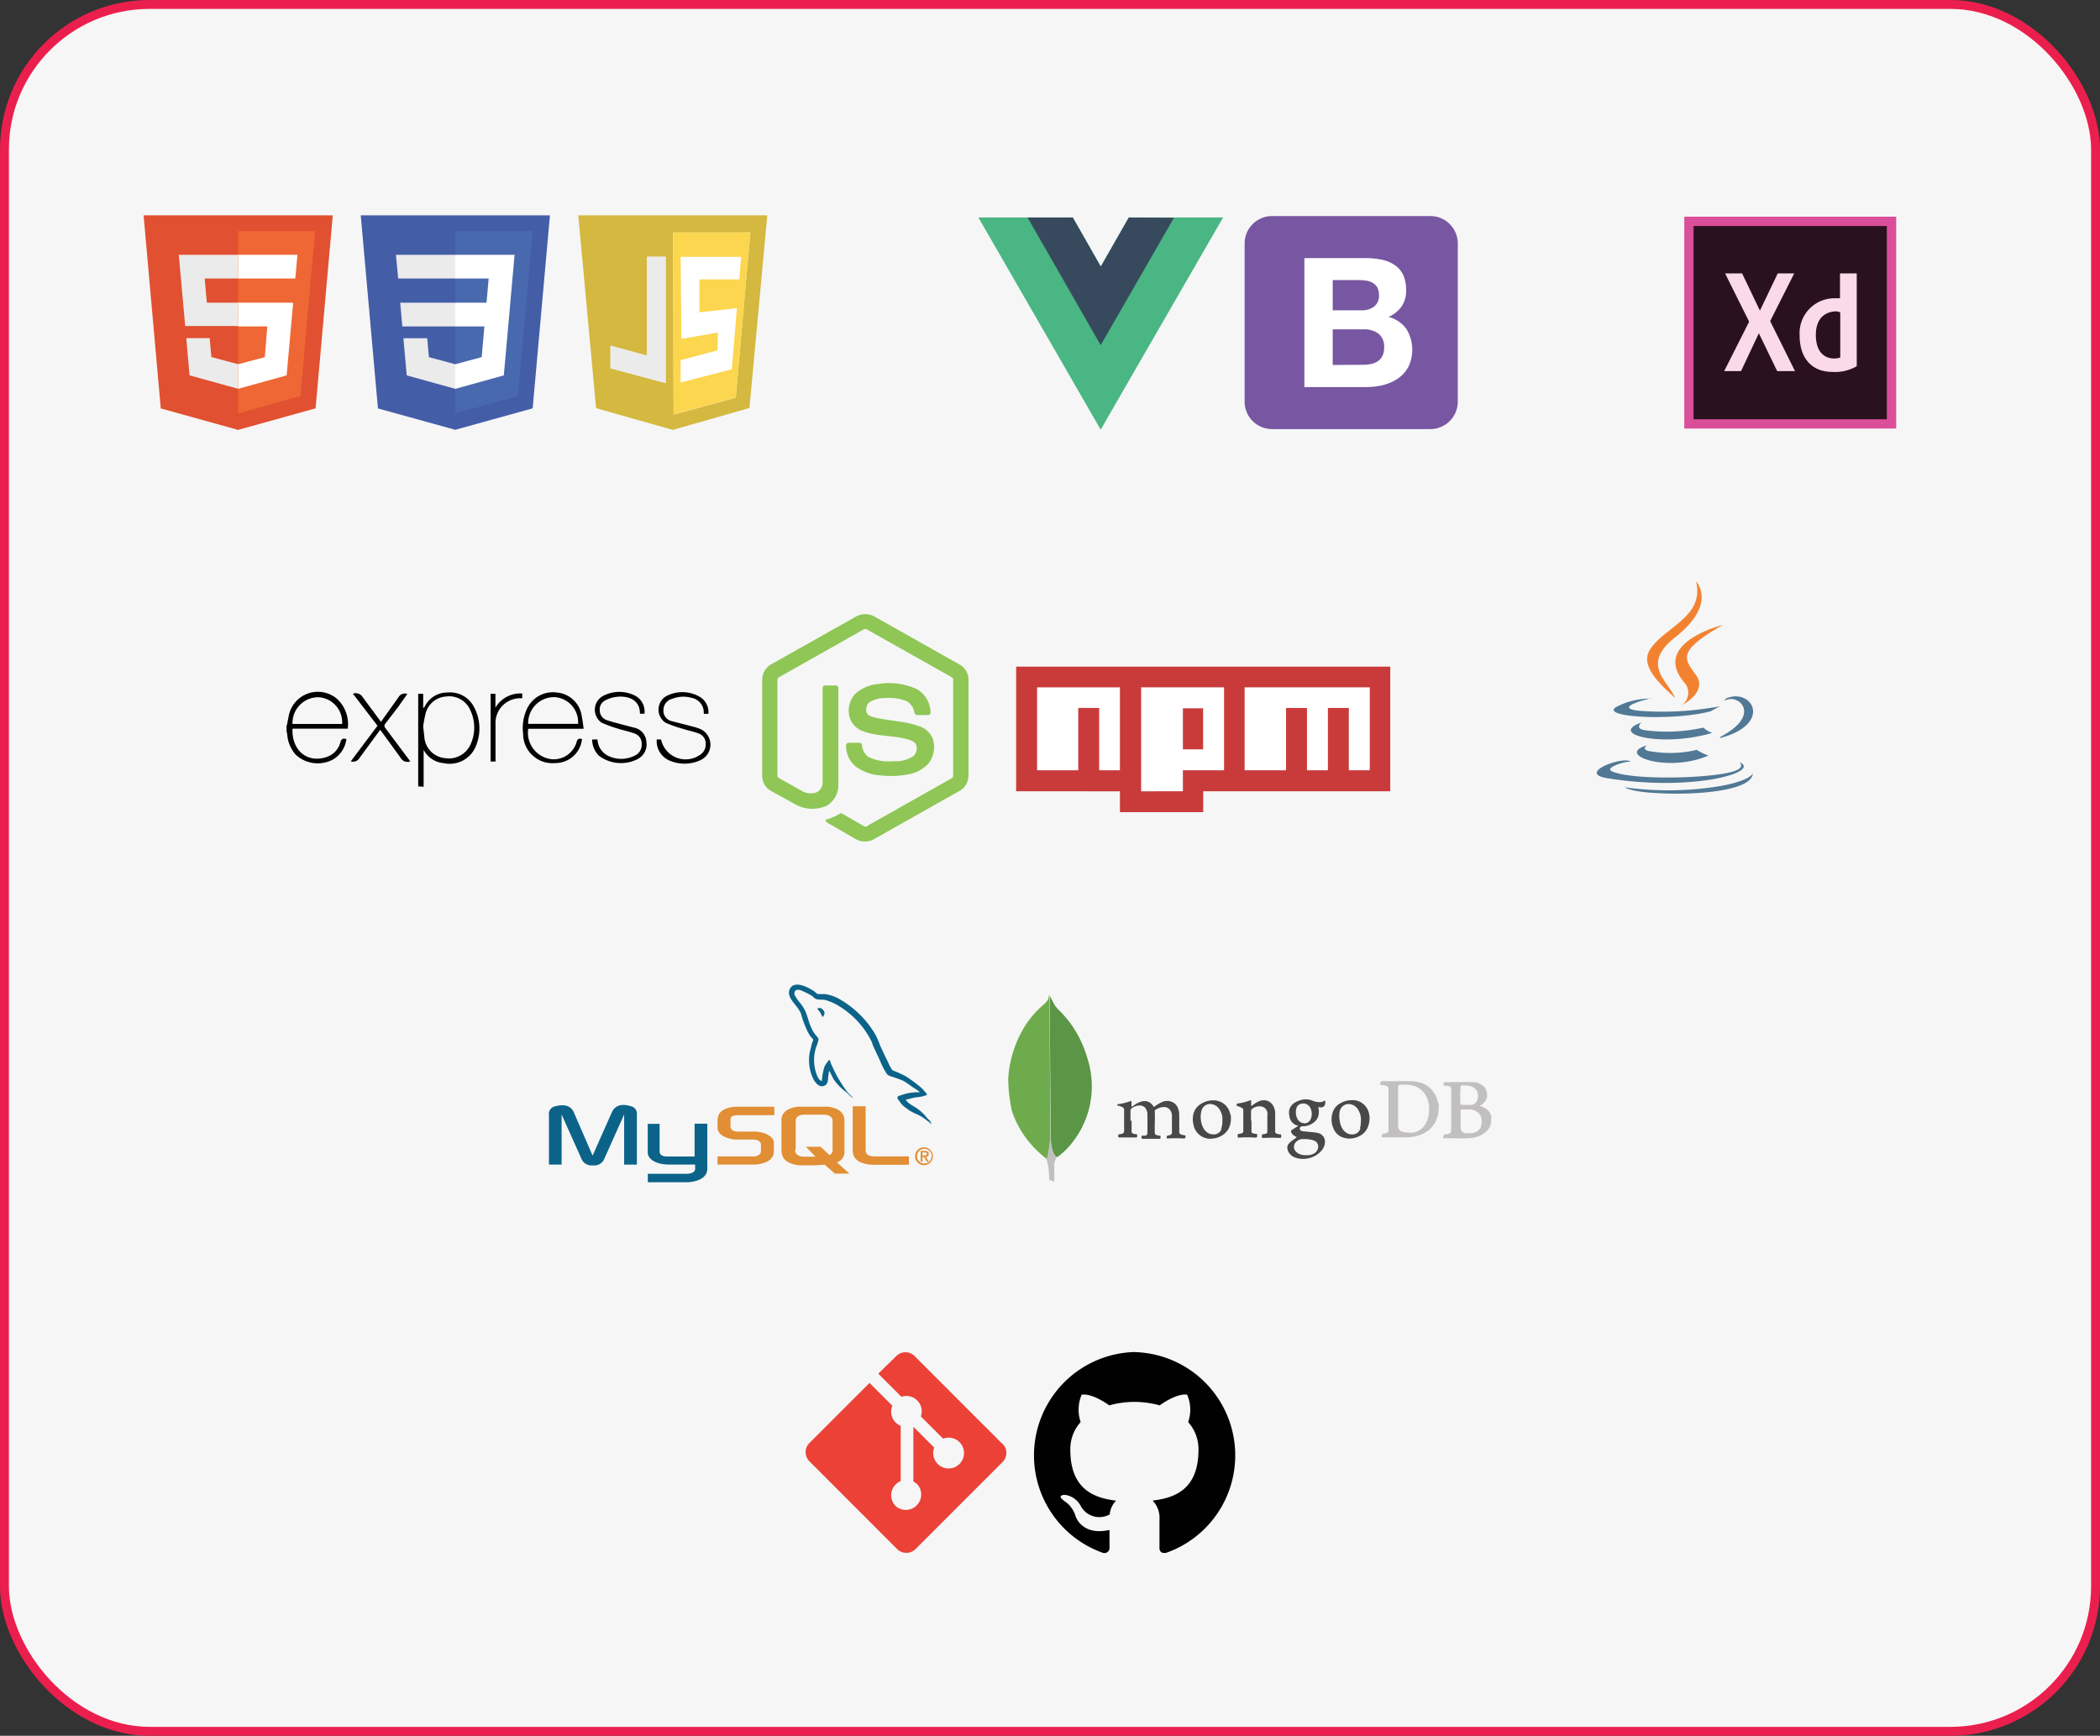 <svg xmlns="http://www.w3.org/2000/svg" viewBox="0 0 235.76 194.9"><rect x="0" y="0" width="235.76" height="194.9" fill="#333333" stroke="none"/><defs><style>.cls-1{fill:#f6f6f6;stroke:#eb1f4d;stroke-miterlimit:10;}.cls-2,.cls-4{fill:#0c6389;}.cls-3,.cls-5{fill:#e18e34;}.cls-10,.cls-4,.cls-5{fill-rule:evenodd;}.cls-6{fill:#5b9546;}.cls-7{fill:#6eab4c;}.cls-8{fill:#c2bfbf;}.cls-9{fill:#48484a;}.cls-10,.cls-30{fill:#010101;}.cls-11{fill:#ec4137;}.cls-12{fill:#db4e9a;}.cls-13{fill:#2a1120;}.cls-14{fill:#fadae8;}.cls-15{fill:#fff;}.cls-16{fill:#d4b83f;}.cls-17,.cls-18,.cls-25{fill:#ebebeb;}.cls-17{fill-opacity:0;}.cls-17,.cls-18{opacity:0.99;isolation:isolate;}.cls-18{fill-opacity:0.92;}.cls-19{fill:#fcd64e;}.cls-20{fill:#7757a1;}.cls-21{fill:#49b684;}.cls-22{fill:#374a5d;}.cls-23{fill:#445da7;}.cls-24{fill:#4969ae;}.cls-26{fill:#e15030;}.cls-27{fill:#ee6735;}.cls-28{fill:#c93b3b;}.cls-29{fill:#8fc655;}.cls-31{fill:#517995;}.cls-32{fill:#f38230;}</style></defs><g id="Layer_1" data-name="Layer 1"><rect class="cls-1" x="0.5" y="0.5" width="234.76" height="193.9" rx="16.29"/></g><g id="Layer_3" data-name="Layer 3"><path class="cls-2" d="M73.9,147h1.42v-5.62l2.2,4.91a1.22,1.22,0,0,0,1.32.8,1.2,1.2,0,0,0,1.3-.8l2.2-4.91v5.63h1.43v-5.62a.85.85,0,0,0-.68-.94c-1.08-.34-1.8-.05-2.13.68L78.8,146l-2.1-4.84c-.31-.73-1-1-2.13-.69a.86.86,0,0,0-.67,1Zm11-4.57h1.42v3.1c0,.16.06.56.84.57.39,0,3.07,0,3.09,0v-3.69h1.43v5.05c0,1.24-1.54,1.51-2.26,1.53H85v-.95h4.5c.92-.1.81-.56.81-.71V147h-3c-1.41,0-2.31-.63-2.32-1.34,0-.06,0-3.16,0-3.19Z" transform="translate(-12.27 -16.24)"/><path class="cls-3" d="M92.82,147h4.1a3.19,3.19,0,0,0,1.31-.27,1.29,1.29,0,0,0,.92-1.17v-1c0-.41-.34-.79-1-1.05a3.72,3.72,0,0,0-1.22-.21H95.19c-.57,0-.85-.17-.91-.55a.32.32,0,0,1,0-.13V142a.27.27,0,0,1,0-.12c.06-.29.22-.37.72-.42h4.2v-.95h-4a3.86,3.86,0,0,0-1.15.12c-.85.27-1.22.69-1.22,1.42v.83c0,.64.72,1.18,1.94,1.31l.41,0h1.63c.45,0,.64.12.78.28a.33.33,0,0,1,.11.25v.84a.48.48,0,0,1-.2.33,1,1,0,0,1-.61.2H92.82V147ZM108,145.39c0,1,.72,1.53,2.19,1.64h4.12v-.94H110.6c-.83,0-1.15-.21-1.15-.72v-4.91H108v4.92Zm-8,.05v-3.38c0-.86.6-1.38,1.79-1.55l.39,0h2.7l.4,0c1.19.17,1.79.69,1.79,1.55v3.38a1.24,1.24,0,0,1-.84,1.32l1.4,1.26H106l-1.14-1-1.14.07h-1.52a3.27,3.27,0,0,1-.84-.12c-.91-.25-1.34-.72-1.34-1.51Zm1.53-.08a.89.89,0,0,0,0,.14c.09.4.45.62,1,.62h1.3L102.74,145h1.65l1,.94a.65.65,0,0,0,.35-.46.3.3,0,0,0,0-.13v-3.25a.32.32,0,0,0,0-.13c-.08-.36-.45-.57-1-.57h-2.14c-.64,0-1,.27-1,.7v3.22Z" transform="translate(-12.27 -16.24)"/><path class="cls-2" d="M115.59,138.9a5.07,5.07,0,0,0-2.11.3c-.17.07-.43.07-.45.27s.1.24.17.35a2.85,2.85,0,0,0,.57.67c.23.17.46.35.7.5.43.26.91.41,1.32.67.24.16.48.35.72.52s.2.22.35.28v0a3.78,3.78,0,0,1-.17-.35l-.33-.32a5.13,5.13,0,0,0-1.14-1.09c-.34-.25-1.1-.58-1.25-1l0,0a6.27,6.27,0,0,0,.75-.17c.37-.1.7-.08,1.09-.18l.52-.15v-.1a8.3,8.3,0,0,0-.54-.64,15.94,15.94,0,0,0-1.8-1.35,10.84,10.84,0,0,0-1.14-.54c-.12-.07-.34-.1-.42-.2a4.91,4.91,0,0,1-.45-.85c-.31-.6-.62-1.26-.9-1.89a10.77,10.77,0,0,0-.54-1.24,11,11,0,0,0-4.23-4.08,4.9,4.9,0,0,0-1.4-.45l-.82,0c-.17-.07-.34-.28-.5-.37-.62-.4-2.22-1.26-2.68-.13-.29.71.43,1.41.69,1.77a4.52,4.52,0,0,1,.55.82,4.74,4.74,0,0,1,.17.57,14.48,14.48,0,0,0,.58,1.47,4.94,4.94,0,0,0,.4.67c.09.12.24.18.27.37a3.41,3.41,0,0,0-.25.82,4.79,4.79,0,0,0,.32,3.66c.18.28.59.88,1.15.65s.38-.82.52-1.37c0-.12,0-.22.08-.3v0l.44.89a6,6,0,0,0,1.42,1.47c.26.2.47.53.8.65v0h0c-.06-.1-.16-.14-.25-.22a5.89,5.89,0,0,1-.57-.65,15.78,15.78,0,0,1-1.22-2c-.17-.33-.32-.7-.47-1-.06-.14-.06-.33-.17-.4a5,5,0,0,0-.53.74,6.73,6.73,0,0,0-.3,1.65l0,0c-.34-.08-.46-.44-.59-.74a4.68,4.68,0,0,1-.1-2.92c.07-.23.41-1,.27-1.17s-.28-.33-.4-.49a4.33,4.33,0,0,1-.39-.7c-.27-.6-.4-1.28-.68-1.89a5.23,5.23,0,0,0-.54-.84,4.8,4.8,0,0,1-.6-.85.51.51,0,0,1,0-.45.21.21,0,0,1,.15-.15c.14-.11.55,0,.7.1a7.18,7.18,0,0,1,1.07.55c.16.11.32.32.52.37H104c.35.09.74,0,1.07.13a6.16,6.16,0,0,1,1.57.75,9.66,9.66,0,0,1,3.41,3.73c.13.25.18.48.3.75.23.52.51,1.07.74,1.59a7.58,7.58,0,0,0,.77,1.47c.17.22.83.34,1.12.47a6.9,6.9,0,0,1,.75.3c.38.22.74.5,1.1.74.17.13.71.4.74.63Z" transform="translate(-12.27 -16.24)"/><path class="cls-4" d="M104.47,129.42a2,2,0,0,0-.45.05v0h0a3.12,3.12,0,0,0,.34.45l.25.52,0,0a.62.62,0,0,0,.22-.55c-.06-.06-.07-.14-.12-.22s-.21-.16-.3-.25Z" transform="translate(-12.27 -16.24)"/><path class="cls-5" d="M115,146.07a1,1,0,1,0,1-1A1,1,0,0,0,115,146.07Zm1.86,0a.82.82,0,1,1-.81-.83A.81.81,0,0,1,116.87,146.07Zm-.53.6h.23l-.34-.53a.31.31,0,0,0,.32-.33c0-.24-.15-.34-.45-.34h-.46v1.2h.2v-.52H116l.32.52Zm-.5-.69v-.34h.23c.12,0,.27,0,.27.16s-.14.18-.29.18Z" transform="translate(-12.27 -16.24)"/><path class="cls-6" d="M130.09,128l.56,1.05a3.06,3.06,0,0,0,.42.53,13.2,13.2,0,0,1,1.31,1.48,12.61,12.61,0,0,1,2,4.12A10.18,10.18,0,0,1,132,145.28a8.38,8.38,0,0,1-1,.87c-.2,0-.29-.15-.37-.28a2.28,2.28,0,0,1-.28-.82,4,4,0,0,1-.1-1v-.16s-.18-15.74-.11-15.82Z" transform="translate(-12.27 -16.24)"/><path class="cls-7" d="M130.09,128s0,0-.07,0a1.11,1.11,0,0,1-.19.63,3.38,3.38,0,0,1-.5.5,10.75,10.75,0,0,0-2.45,3.12,12.69,12.69,0,0,0-1.42,5.11,17.84,17.84,0,0,0,.41,3.61,10.89,10.89,0,0,0,2.87,4.5,12.29,12.29,0,0,0,1,.87c.1,0,.11-.09.13-.16a2.42,2.42,0,0,0,.1-.45c.11-.57.16-1.14.23-1.71l-.12-16Z" transform="translate(-12.27 -16.24)"/><path class="cls-8" d="M130.65,146.85a1.66,1.66,0,0,1,.29-.7.69.69,0,0,1-.32-.29,2.11,2.11,0,0,1-.17-.38,6.18,6.18,0,0,1-.24-1.47v-.3c-.06,0-.07.44-.07.49a11,11,0,0,1-.21,1.54,1.23,1.23,0,0,1-.18.59.22.22,0,0,0,0,.08,6.88,6.88,0,0,1,.3,1.85v.23c0,.27,0,.22.22.31a.82.82,0,0,1,.28.11c.07,0,.08,0,.08-.1l0-.38v-1.05a3.08,3.08,0,0,1,0-.53Z" transform="translate(-12.27 -16.24)"/><path class="cls-9" d="M139.31,142.08v1.09a.49.49,0,0,0,0,.12.28.28,0,0,0,.21.25,1.91,1.91,0,0,0,.33.06c.06,0,.08,0,.09.11,0,.24,0,.27-.25.25-.55,0-1.1,0-1.65,0H138c-.17,0-.19,0-.19-.18,0,0,0-.06,0-.09a.07.07,0,0,1,.08-.08,2.79,2.79,0,0,0,.33-.06.3.3,0,0,0,.25-.28,4.18,4.18,0,0,0,0-.5v-1.91a.29.29,0,0,0-.15-.28,2.09,2.09,0,0,0-.41-.17l-.12,0c-.11-.05-.11-.14,0-.2a.25.25,0,0,1,.12,0,7,7,0,0,0,1.27-.33c.09,0,.11,0,.12.07a.86.86,0,0,1,0,.16,2.62,2.62,0,0,0,0,.27s0,.08,0,.1.07,0,.1,0a3.88,3.88,0,0,1,.47-.32,2.17,2.17,0,0,1,.76-.28,1.09,1.09,0,0,1,.86.26,1.69,1.69,0,0,1,.27.32c.07.1.08.1.17,0a4.22,4.22,0,0,1,.87-.51,1.38,1.38,0,0,1,1,0,1.2,1.2,0,0,1,.7.68,2,2,0,0,1,.16.8v1.91a.29.29,0,0,0,.18.28,2.23,2.23,0,0,0,.43.1c.09,0,.09,0,.09.12s0,.25-.26.23a16.45,16.45,0,0,0-1.72,0c-.12,0-.12,0-.13-.1v0c0-.19,0-.19.18-.23l.19-.05a.29.29,0,0,0,.22-.28l0-.54v-1.4a1.11,1.11,0,0,0-.08-.36.86.86,0,0,0-1-.55,1.62,1.62,0,0,0-.77.3.16.16,0,0,0-.08.15,12.71,12.71,0,0,1,0,1.38v1a.28.28,0,0,0,.24.31l.33.07c.05,0,.08,0,.08.08v.06c0,.2,0,.21-.22.2q-.87,0-1.71,0c-.2,0-.21,0-.2-.21s0-.12.13-.14l.23,0c.21,0,.29-.12.3-.34l0-.48V141.3a1.16,1.16,0,0,0-.15-.51.76.76,0,0,0-.67-.42,1.47,1.47,0,0,0-.84.24.4.4,0,0,0-.24.43v1.05Zm13.46,0v1a1.8,1.8,0,0,0,0,.22.22.22,0,0,0,.17.2,2.32,2.32,0,0,0,.38.06c.07,0,.08,0,.09.09v.05c0,.25,0,.28-.28.27a12.66,12.66,0,0,0-1.63,0h-.21s-.05,0-.06-.05a.76.76,0,0,1,0-.3s0,0,.08-.06l.29-.05a.27.27,0,0,0,.25-.3l0-.6V140.9a.25.25,0,0,0-.16-.26,2.13,2.13,0,0,0-.41-.18l-.12-.05c-.1-.06-.11-.15,0-.22a.2.2,0,0,1,.15-.06,5.68,5.68,0,0,0,1.33-.35c.05,0,.07,0,.09,0a.22.22,0,0,1,0,.14l0,.34s0,.1,0,.12.07,0,.11,0a3.15,3.15,0,0,1,.69-.45,1.42,1.42,0,0,1,.71-.15,1.2,1.2,0,0,1,1,.69,1.79,1.79,0,0,1,.19.72l0,.52v1.58a.23.23,0,0,0,.17.24,2.34,2.34,0,0,0,.38.09c.12,0,.13,0,.13.15v0c0,.25,0,.25-.27.24a14.23,14.23,0,0,0-1.6,0h-.21s-.07,0-.08-.05a.66.66,0,0,1,0-.28.07.07,0,0,1,.07-.07l.33-.06a.23.23,0,0,0,.2-.2v-1.7a2.19,2.19,0,0,0,0-.51.83.83,0,0,0-.74-.67,1.36,1.36,0,0,0-.9.23.39.39,0,0,0-.19.36v1Z" transform="translate(-12.27 -16.24)"/><path class="cls-8" d="M173.7,140.1a2.74,2.74,0,0,0-.61-1.39,2.79,2.79,0,0,0-1.1-.82,4,4,0,0,0-1.41-.25c-.2,0-2.93,0-3.13,0a.1.1,0,0,0-.12.05.83.83,0,0,0-.09.16c-.09.19-.09.18.12.21a4,4,0,0,1,.5.09.39.39,0,0,1,.29.3c0,.08,0,2.59,0,3.77l0,.83a.58.58,0,0,1,0,.19.33.33,0,0,1-.16.19.84.84,0,0,1-.31.08c-.19,0-.22,0-.28.24l0,.08c0,.09,0,.11.08.11l2.14,0h.84l.58-.08a3.65,3.65,0,0,0,1.74-.82,2.9,2.9,0,0,0,.68-.91,3,3,0,0,0,.31-1.27,2.5,2.5,0,0,0,0-.77Zm-1,1a3,3,0,0,1-.36,1.3,2,2,0,0,1-1.32,1,2.32,2.32,0,0,1-.79,0,2.63,2.63,0,0,1-.56-.1.61.61,0,0,1-.44-.63v-4.31c0-.26.12-.31.3-.32a4.83,4.83,0,0,1,.85,0,3.18,3.18,0,0,1,.86.21,2.36,2.36,0,0,1,.57.35,2.51,2.51,0,0,1,.78,1.23,3.43,3.43,0,0,1,.12,1.19Zm7,.7a.57.57,0,0,0,0-.13,1.36,1.36,0,0,0-.59-.92,2.17,2.17,0,0,0-.69-.32.42.42,0,0,0-.12,0s0,0,.05,0a1.84,1.84,0,0,0,.4-.26,1.42,1.42,0,0,0,.45-.7,1.14,1.14,0,0,0,0-.45,1.19,1.19,0,0,0-.52-.93,1.92,1.92,0,0,0-1.11-.35c-.77,0-1.55,0-2.32,0a5.15,5.15,0,0,1-.68,0s-.1,0-.13,0a1,1,0,0,0-.14.29c0,.05,0,.08.07.08l.49.08a.34.34,0,0,1,.34.3,2.17,2.17,0,0,1,0,.36v4a2.31,2.31,0,0,1-.05.46.25.25,0,0,1-.18.22,1.63,1.63,0,0,1-.43.08.21.21,0,0,0-.19.13.66.66,0,0,0-.06.2c0,.08,0,.11.09.1s2.42.05,2.87,0a5.32,5.32,0,0,0,.78-.14,2.82,2.82,0,0,0,1.2-.71,1.54,1.54,0,0,0,.44-1,1.42,1.42,0,0,0,0-.29Zm-3.47-2.93,0-.57a.16.16,0,0,1,.15-.18,2.18,2.18,0,0,1,.51,0,3,3,0,0,1,.51.09,1.08,1.08,0,0,1,.7.57,1.13,1.13,0,0,1,.1.44,1.44,1.44,0,0,1-.09.58.77.77,0,0,1-.59.49,10.18,10.18,0,0,1-1.19,0c-.11,0-.12,0-.12-.12v-.68a4.42,4.42,0,0,1,0-.63Zm2.33,3.84a1.15,1.15,0,0,1-.66.67,1.33,1.33,0,0,1-.52.09,4.92,4.92,0,0,1-.67,0,.64.64,0,0,1-.46-.56c0-.37,0-.74,0-1v-.94c0-.12,0-.15.14-.15H177l.46,0a1.53,1.53,0,0,1,.84.44,1.12,1.12,0,0,1,.31.71,1.52,1.52,0,0,1-.09.73Z" transform="translate(-12.27 -16.24)"/><path class="cls-9" d="M160.34,140.58l.19,0a.46.46,0,0,0,.5-.34.72.72,0,0,0,0-.41s-.06,0-.08,0a.82.82,0,0,1-.36.15,1.64,1.64,0,0,1-.76-.08l-.35-.12a2,2,0,0,0-.76-.1,2.64,2.64,0,0,0-1,.32,1.39,1.39,0,0,0-.7.84,1.57,1.57,0,0,0,0,.68,1.26,1.26,0,0,0,.82,1.08l.08,0c.07,0,.07.07,0,.12l-.18.12-.43.27c-.11.06-.12.11-.09.23a.79.79,0,0,0,.23.34,1.38,1.38,0,0,0,.33.2c.08,0,.08,0,0,.11l-.41.3a2.5,2.5,0,0,0-.39.34.71.71,0,0,0-.17.64,1.32,1.32,0,0,0,.37.65,1.57,1.57,0,0,0,.66.35,2.65,2.65,0,0,0,1.22.05,2.62,2.62,0,0,0,1.5-.81,1.54,1.54,0,0,0,.46-1.05,1,1,0,0,0-.77-1l-.39-.07-1.18-.11a.77.77,0,0,1-.36-.09.25.25,0,0,1-.09-.36.33.33,0,0,1,.25-.13l.23,0a2.08,2.08,0,0,0,1.2-.55,1.29,1.29,0,0,0,.37-.61,2,2,0,0,0,0-.94c0-.08,0-.09.09-.07Zm-1.75,3.56a.56.56,0,0,0,.13,0,3.89,3.89,0,0,1,.9.11l.28.11a.68.68,0,0,1,.35.72.89.89,0,0,1-.5.7,1.39,1.39,0,0,1-.6.17,1.77,1.77,0,0,1-.23,0,1.65,1.65,0,0,1-.73-.12,1,1,0,0,1-.42-.28.74.74,0,0,1,0-1.08A1.05,1.05,0,0,1,158.59,144.14Zm.81-2.23a.69.69,0,0,1-.8.44.86.86,0,0,1-.67-.48,1.58,1.58,0,0,1-.13-1.13.7.7,0,0,1,.58-.57.87.87,0,0,1,1,.47,1.53,1.53,0,0,1,.15.77,1.51,1.51,0,0,1-.11.5Zm-9-.49a2,2,0,0,0-.47-1,1.93,1.93,0,0,0-1.46-.63,2.55,2.55,0,0,0-1.37.4,1.84,1.84,0,0,0-.84,1.09,2.56,2.56,0,0,0,0,1.26,1.91,1.91,0,0,0,2.17,1.54,2.35,2.35,0,0,0,.88-.26,2,2,0,0,0,.92-.9,2.52,2.52,0,0,0,.23-1.1l0-.37Zm-1,1.59a.89.89,0,0,1-.74.6,1.23,1.23,0,0,1-.87-.22,1.47,1.47,0,0,1-.45-.54,2.75,2.75,0,0,1-.19-1.87,1,1,0,0,1,.3-.52,1,1,0,0,1,.91-.23,1.27,1.27,0,0,1,.78.52,2,2,0,0,1,.36.92,4.2,4.2,0,0,1,0,.44,2.33,2.33,0,0,1-.14.9ZM166,141.48a1.91,1.91,0,0,0-.5-1.11,1.86,1.86,0,0,0-1.44-.6,2.49,2.49,0,0,0-1.33.36,1.8,1.8,0,0,0-.89,1.18A2.44,2.44,0,0,0,162,143a1.72,1.72,0,0,0,1.16,1,2.31,2.31,0,0,0,1.69-.18,1.91,1.91,0,0,0,1-1.07,2.55,2.55,0,0,0,.17-.95,1.89,1.89,0,0,0,0-.29Zm-1,1.44a.91.91,0,0,1-.77.69,1.2,1.2,0,0,1-.84-.2,1.41,1.41,0,0,1-.49-.59,2.19,2.19,0,0,1-.23-.78,3,3,0,0,1,0-1,1.59,1.59,0,0,1,.07-.2,1,1,0,0,1,1.16-.61,1.3,1.3,0,0,1,.82.57,2.21,2.21,0,0,1,.33.94,1.82,1.82,0,0,1,0,.4,2.23,2.23,0,0,1-.11.78Z" transform="translate(-12.27 -16.24)"/><path class="cls-10" d="M139.63,168.05a11.61,11.61,0,0,0-3.57,22.54.57.57,0,0,0,.77-.56c0-.27,0-1,0-2-3.14.7-3.81-1.55-3.81-1.55a3.05,3.05,0,0,0-1.25-1.69c-1-.72.07-.7.07-.7a2.36,2.36,0,0,1,1.73,1.19,2.37,2.37,0,0,0,3.29,1,2.47,2.47,0,0,1,.71-1.54c-2.5-.3-5.14-1.29-5.14-5.72a4.52,4.52,0,0,1,1.16-3.1,4.34,4.34,0,0,1,.11-3.07s.95-.31,3.11,1.19a10.61,10.61,0,0,1,2.82-.39,10.74,10.74,0,0,1,2.83.39c2.15-1.5,3.09-1.19,3.09-1.19a4.22,4.22,0,0,1,.11,3.07,4.54,4.54,0,0,1,1.16,3.1c0,4.44-2.64,5.42-5.15,5.71a2.8,2.8,0,0,1,.77,2.14c0,1.54,0,2.79,0,3.17s.2.67.78.55a11.6,11.6,0,0,0-3.56-22.53Z" transform="translate(-12.27 -16.24)"/><path class="cls-11" d="M124.77,178.33l-9.85-9.85a1.44,1.44,0,0,0-2,0h0l-2.05,2,2.6,2.6a1.72,1.72,0,0,1,2.18,2.2l2.5,2.5a1.73,1.73,0,1,1-1,1l-2.34-2.33v6.14a1.92,1.92,0,0,1,.46.33,1.73,1.73,0,0,1-2.44,2.44h0a1.72,1.72,0,0,1,0-2.44h0a1.64,1.64,0,0,1,.56-.38v-6.2a1.71,1.71,0,0,1-.56-.37,1.73,1.73,0,0,1-.38-1.89l-2.56-2.56-6.75,6.75a1.45,1.45,0,0,0,0,2.05h0l9.85,9.86a1.47,1.47,0,0,0,2.06,0h0l9.8-9.8a1.45,1.45,0,0,0,0-2h0" transform="translate(-12.27 -16.24)"/><g id="_3_XD_Adobe" data-name="3, XD, Adobe"><rect class="cls-12" x="189.09" y="24.33" width="23.79" height="23.79"/><rect class="cls-13" x="190.13" y="25.38" width="21.7" height="21.7"/><path class="cls-14" d="M213.7,46.94h-1.85l-2,4.18-2-4.18h-1.91l2.7,5.42-2.8,5.55h1.89l2-4.25,2.06,4.25h2L211,52.3Zm5.14,0v2.79h-.53a3.92,3.92,0,0,0-4,4.19c0,2.33,1.18,4.08,3.69,4.08a4.83,4.83,0,0,0,2.72-.64V46.94Zm0,9.45a1.82,1.82,0,0,1-.71.1c-.5,0-2-.22-2-2.65s1.76-2.63,2.18-2.63a.91.91,0,0,1,.56.12v5.06Z" transform="translate(-12.27 -16.24)"/></g><rect class="cls-15" x="75.55" y="26.6" width="8.01" height="18.69"/><g id="g5193"><path id="path5113" class="cls-16" d="M79.19,62.07l-2-21.65H98.41l-2,21.63L87.8,64.51Zm15.68-1.18,1.64-18.55H87.83L87.9,62.8ZM87,45.06H84.91l0,11.11L80.8,55.05v2.54L87,59.26V45.06Z" transform="translate(-12.27 -16.24)"/><path id="path5159" class="cls-17" d="M86.33,59.06l-3-.82-2.49-.67V56.32c0-1.22,0-1.25.12-1.2l2,.56,1.89.52,0-5.54V45.12H87v7c0,5.6,0,7.05-.07,7.05l-.58-.15Z" transform="translate(-12.27 -16.24)"/><path id="path5157" class="cls-18" d="M80.81,57.59V55.05s2.61.73,4.09,1.12l0-11.1H87V59.26l-6.21-1.67Z" transform="translate(-12.27 -16.24)"/><path id="path5117" class="cls-19" d="M87.83,42.34h8.68L94.87,60.88l-7,1.91Zm6.59,15.44L95,50.84l-4.21.47v-3.7l4.49,0,.18-2.53-6.78,0,.09,9.21,4.1-.71-.06,2-4.13,1.1,0,2.51,5.71-1.48Z" transform="translate(-12.27 -16.24)"/></g><path class="cls-20" d="M152,61.34a3.08,3.08,0,0,0,3.09,3.08h17.75a3.08,3.08,0,0,0,3.09-3.08V43.58a3.08,3.08,0,0,0-3.09-3.08H155.06A3.08,3.08,0,0,0,152,43.58V61.34Z" transform="translate(-12.27 -16.24)"/><path class="cls-15" d="M161.89,51.08V47.69h3a5.44,5.44,0,0,1,.82.07,2,2,0,0,1,.7.26,1.47,1.47,0,0,1,.49.5,1.74,1.74,0,0,1,.18.84,1.51,1.51,0,0,1-.55,1.31,2.22,2.22,0,0,1-1.4.41Zm-3.18-5.86V59.7h7a7.55,7.55,0,0,0,1.9-.24,5,5,0,0,0,1.64-.75,3.74,3.74,0,0,0,1.15-1.31,4.45,4.45,0,0,0-.24-4.22,3.49,3.49,0,0,0-2-1.35,3.67,3.67,0,0,0,1.48-1.2,3.15,3.15,0,0,0,.49-1.82,4,4,0,0,0-.33-1.71,2.82,2.82,0,0,0-.95-1.1,3.94,3.94,0,0,0-1.46-.6,9,9,0,0,0-1.88-.18Zm3.18,12v-4h3.47a2.69,2.69,0,0,1,1.67.48,1.87,1.87,0,0,1,.63,1.59,1.94,1.94,0,0,1-.2.93,1.44,1.44,0,0,1-.51.58,2.09,2.09,0,0,1-.75.31,4.43,4.43,0,0,1-.9.09Z" transform="translate(-12.27 -16.24)"/><path id="path4" class="cls-21" d="M139,40.66l-3.15,5.51-3.14-5.51H122.11l13.73,23.82,13.74-23.82Z" transform="translate(-12.27 -16.24)"/><path id="path6" class="cls-22" d="M139,40.66l-3.15,5.51-3.14-5.51h-5.08L135.84,55l8.23-14.31Z" transform="translate(-12.27 -16.24)"/><g id="layer1"><polygon id="polygon2989" class="cls-23" points="61.74 24.18 59.8 45.85 51.11 48.26 42.43 45.86 40.5 24.18 61.74 24.18"/><polygon id="polygon2991" class="cls-24" points="51.12 46.42 58.15 44.47 59.8 25.95 51.12 25.95 51.12 46.42"/><polygon id="polygon2993" class="cls-25" points="51.12 33.99 44.93 33.99 45.17 36.65 51.12 36.65 51.12 33.99"/><polygon id="polygon2995" class="cls-25" points="51.12 28.61 51.11 28.61 44.45 28.61 44.7 31.27 51.12 31.27 51.12 28.61"/><polygon id="polygon2997" class="cls-25" points="45.29 37.98 45.66 42.15 51.11 43.66 51.12 43.66 51.12 40.9 51.11 40.9 48.15 40.1 47.96 37.98 46.52 37.98 45.29 37.98"/><polygon id="polygon3005" class="cls-15" points="54.38 36.65 54.08 40.1 51.11 40.9 51.11 43.66 56.56 42.15 56.6 41.7 57.23 34.7 57.29 33.99 57.77 28.61 51.11 28.61 51.11 31.27 54.86 31.27 54.62 33.99 51.11 33.99 51.11 36.65 54.38 36.65"/></g><path class="cls-26" d="M30.32,62.1,28.39,40.42H49.63L47.7,62.09,39,64.51Z" transform="translate(-12.27 -16.24)"/><path class="cls-27" d="M46,60.71l1.65-18.52H39V62.66Z" transform="translate(-12.27 -16.24)"/><path class="cls-25" d="M39,44.85H32.34l.72,8H39V50.23H35.49l-.24-2.72H39V44.85Zm0,12.28h0l-3-.8-.19-2.12H33.18l.37,4.18L39,59.89h0Z" transform="translate(-12.27 -16.24)"/><path class="cls-15" d="M39,52.89h3.28L42,56.34l-3,.8V59.9l5.45-1.51.73-8.16H39Zm6.6-7.33.06-.71H39v2.66h6.42l.06-.6Z" transform="translate(-12.27 -16.24)"/><g id="layer1-2" data-name="layer1"><path id="path4951" class="cls-28" d="M138,107.43v-2.34H126.35v-14h42v14h-21v2.34Z" transform="translate(-12.27 -16.24)"/><path id="path4949" class="cls-15" d="M145.07,105.09v-2.36h4.62V93.42h-9.31v11.67Z" transform="translate(-12.27 -16.24)"/><path id="path4947" class="cls-28" d="M145.07,95.77h2.27v4.61h-2.27Z" transform="translate(-12.27 -16.24)"/><path id="path4945" class="cls-15" d="M133.32,102.73v-7h2.35v7H138V93.42h-9.3v9.31Z" transform="translate(-12.27 -16.24)"/><path id="path2998" class="cls-15" d="M156.65,102.73v-7H159v7h2.35v-7h2.35v7h2.35V93.42H152v9.31Z" transform="translate(-12.27 -16.24)"/></g><path class="cls-29" d="M108.37,85.47a2.14,2.14,0,0,1,2.08,0L120,90.86a1.94,1.94,0,0,1,1,1.69v10.8a2,2,0,0,1-1.07,1.73l-9.5,5.36a2.09,2.09,0,0,1-2.12,0l-2.85-1.65a1.81,1.81,0,0,1-.55-.4c.12-.16.34-.18.52-.25a6,6,0,0,0,1.12-.53.26.26,0,0,1,.29,0l2.44,1.41c.17.1.35,0,.49-.12l9.34-5.27a.32.32,0,0,0,.17-.3V92.6a.34.34,0,0,0-.2-.34l-9.48-5.34a.37.37,0,0,0-.38,0l-9.47,5.35a.36.36,0,0,0-.2.34v10.7a.31.31,0,0,0,.18.3l2.53,1.42a2,2,0,0,0,1.58.22,1.21,1.21,0,0,0,.78-1.13V93.48a.27.27,0,0,1,.29-.27h1.22a.29.29,0,0,1,.26.33v10.7a2.72,2.72,0,0,1-1.27,2.45,3.92,3.92,0,0,1-3.5-.1l-2.72-1.5a1.94,1.94,0,0,1-1.06-1.73V92.56a2,2,0,0,1,1-1.72ZM111.12,93a7.59,7.59,0,0,1,4.11.63,3.08,3.08,0,0,1,1.51,2.68.28.28,0,0,1-.31.22h-1.2c-.18,0-.27-.15-.3-.3a1.81,1.81,0,0,0-.87-1.26,5.32,5.32,0,0,0-2.41-.35,3.43,3.43,0,0,0-1.72.43,1.09,1.09,0,0,0-.36,1.22c.13.31.48.41.77.5,1.67.43,3.43.4,5.07,1a2.41,2.41,0,0,1,1.57,1.4,3,3,0,0,1-.51,2.84,4,4,0,0,1-2.14,1.16,10.29,10.29,0,0,1-3.23.13,5.1,5.1,0,0,1-2.84-1.06,3,3,0,0,1-1-2.36.28.28,0,0,1,.3-.24h1.2a.27.27,0,0,1,.28.28,1.83,1.83,0,0,0,.69,1.29,5.12,5.12,0,0,0,2.79.5,3.73,3.73,0,0,0,2.29-.56,1.26,1.26,0,0,0,.34-1.2c-.1-.36-.48-.53-.8-.64-1.64-.52-3.43-.34-5.06-.92a2.47,2.47,0,0,1-1.55-1.36,2.78,2.78,0,0,1,.55-2.89,4.46,4.46,0,0,1,2.78-1.11Z" transform="translate(-12.27 -16.24)"/><path class="cls-30" d="M59.22,104.54V94.14h.56v1.63a2.11,2.11,0,0,0,.19-.23A2.8,2.8,0,0,1,62.52,94a3,3,0,0,1,2.94,1.58,5.1,5.1,0,0,1,.13,4.67,3.16,3.16,0,0,1-3.5,1.68,2.82,2.82,0,0,1-2.26-1.49v4.14Zm.56-6.72L59.91,99a2.57,2.57,0,0,0,2.33,2.37,2.68,2.68,0,0,0,2.92-1.69,4.55,4.55,0,0,0-.1-3.72,2.58,2.58,0,0,0-2.74-1.51,2.53,2.53,0,0,0-2.26,1.87,14.46,14.46,0,0,0-.28,1.46Zm17.83,1.41a3,3,0,0,1-3,2.69A3.29,3.29,0,0,1,71,98.65a5.12,5.12,0,0,1,.46-2.88A3.2,3.2,0,0,1,74.79,94a3.07,3.07,0,0,1,2.73,2.34,16.81,16.81,0,0,1,.27,1.73H71.57a3,3,0,0,0,2,3.28A2.66,2.66,0,0,0,77,99.56c.11-.38.3-.44.65-.33Zm-6-1.71h5.56a2.82,2.82,0,0,0-2.61-3A2.9,2.9,0,0,0,71.57,97.52Zm7.19,1.75h.55a2.16,2.16,0,0,0,1.28,1.88,3.37,3.37,0,0,0,2.91-.07,1.32,1.32,0,0,0,.77-1.29,1.19,1.19,0,0,0-.8-1.19c-.6-.22-1.23-.34-1.85-.54a14.32,14.32,0,0,1-1.86-.68,1.77,1.77,0,0,1,.07-2.94,3.9,3.9,0,0,1,3.75-.06,2,2,0,0,1,1,2h-.46s-.05,0-.05-.06c0-1.49-1.31-2-2.65-1.83a3.49,3.49,0,0,0-1.15.35A1.14,1.14,0,0,0,79.6,96a1.16,1.16,0,0,0,.77,1.09c.58.21,1.21.35,1.81.52l1.47.38a1.74,1.74,0,0,1,1.19,1.57,1.85,1.85,0,0,1-1,1.92,4.11,4.11,0,0,1-4.34-.39,2.58,2.58,0,0,1-.75-1.82Zm13-2.88h-.52a1.08,1.08,0,0,0,0-.19,1.66,1.66,0,0,0-1.36-1.6,3.33,3.33,0,0,0-2.16.1A1.31,1.31,0,0,0,86.75,96a1.19,1.19,0,0,0,.92,1.21l2.33.6a6.49,6.49,0,0,1,.75.23,1.92,1.92,0,0,1,.1,3.58,4.26,4.26,0,0,1-3.46,0A2.37,2.37,0,0,1,86,99.27h.49a2.81,2.81,0,0,0,4.27,1.79,1.4,1.4,0,0,0,.74-1.29,1.2,1.2,0,0,0-.81-1.18c-.6-.22-1.24-.34-1.85-.54a13.41,13.41,0,0,1-1.87-.67,1.77,1.77,0,0,1,0-2.92,3.88,3.88,0,0,1,3.82,0,2,2,0,0,1,1,2Zm-33.47,5.34a.87.87,0,0,1-1.09-.41l-2-2.75-.29-.38-2.3,3.13a.85.85,0,0,1-1,.41l3-4-2.76-3.6a.91.91,0,0,1,1.09.38l2.06,2.78L57,94.54a.82.82,0,0,1,1-.38L57,95.58l-1.45,1.89a.37.37,0,0,0,0,.54l0,0,2.76,3.69ZM70.9,94.11v.54a2.78,2.78,0,0,0-3,2.6,2.53,2.53,0,0,0,0,.28v4.22h-.55V94.14h.54V95.7a3.23,3.23,0,0,1,3-1.59ZM44.47,97.7l.24-1.2A3.33,3.33,0,0,1,50,94.62a3.85,3.85,0,0,1,1.31,3.44H45.11C45,100.5,46.77,102,49,101.22a2.37,2.37,0,0,0,1.49-1.65c.12-.39.31-.45.67-.34a3.11,3.11,0,0,1-1.49,2.28,3.62,3.62,0,0,1-4.21-.54,3.82,3.82,0,0,1-.94-2.22,1.69,1.69,0,0,0-.08-.39V97.7Zm.65-.17h5.56a2.82,2.82,0,0,0-2.65-3,2.89,2.89,0,0,0-2.92,3Z" transform="translate(-12.27 -16.24)"/><path class="cls-31" d="M197.19,99.93s-.92.55.64.71a12.9,12.9,0,0,0,4.92-.2,7.31,7.31,0,0,0,1.32.64c-4.65,2-10.54-.12-6.88-1.15Zm-.6-2.59s-1,.76.56.92a18.94,18.94,0,0,0,6.36-.32,2.45,2.45,0,0,0,1,.59c-5.61,1.67-11.89.16-7.88-1.19Zm11,4.53s.67.56-.76,1c-2.66.79-11.17,1-13.55,0-.84-.36.75-.88,1.26-1a4,4,0,0,1,.8-.12c-.92-.63-6.09,1.31-2.63,1.87,9.5,1.55,17.33-.68,14.87-1.79Zm-9.95-7.23s-4.33,1-1.55,1.39a34.31,34.31,0,0,0,5.72,0c1.79-.16,3.58-.48,3.58-.48a9.9,9.9,0,0,0-1.07.56c-4.41,1.15-12.88.64-10.46-.56a8.28,8.28,0,0,1,3.78-.87ZM205.37,99c4.45-2.31,2.39-4.53,1-4.25a2.5,2.5,0,0,0-.52.16.69.69,0,0,1,.4-.32c2.82-1,5,3-.92,4.53a.5.5,0,0,0,.08-.12Zm-7.31,6.28c4.29.28,10.85-.16,11-2.19,0,0-.32.8-3.54,1.39a35.55,35.55,0,0,1-10.85.16s.56.48,3.38.64Z" transform="translate(-12.27 -16.24)"/><path class="cls-32" d="M202.68,81.52s2.46,2.51-2.35,6.28c-3.86,3.06-.87,4.81,0,6.8-2.27-2-3.89-3.82-2.78-5.49C199.18,86.65,203.67,85.46,202.68,81.52Zm-1.27,11.41a1.73,1.73,0,0,1-.32,2.5s2.94-1.51,1.59-3.38-2.18-2.66,3-5.64C205.66,86.41,197.52,88.44,201.41,92.93Z" transform="translate(-12.27 -16.24)"/></g></svg>